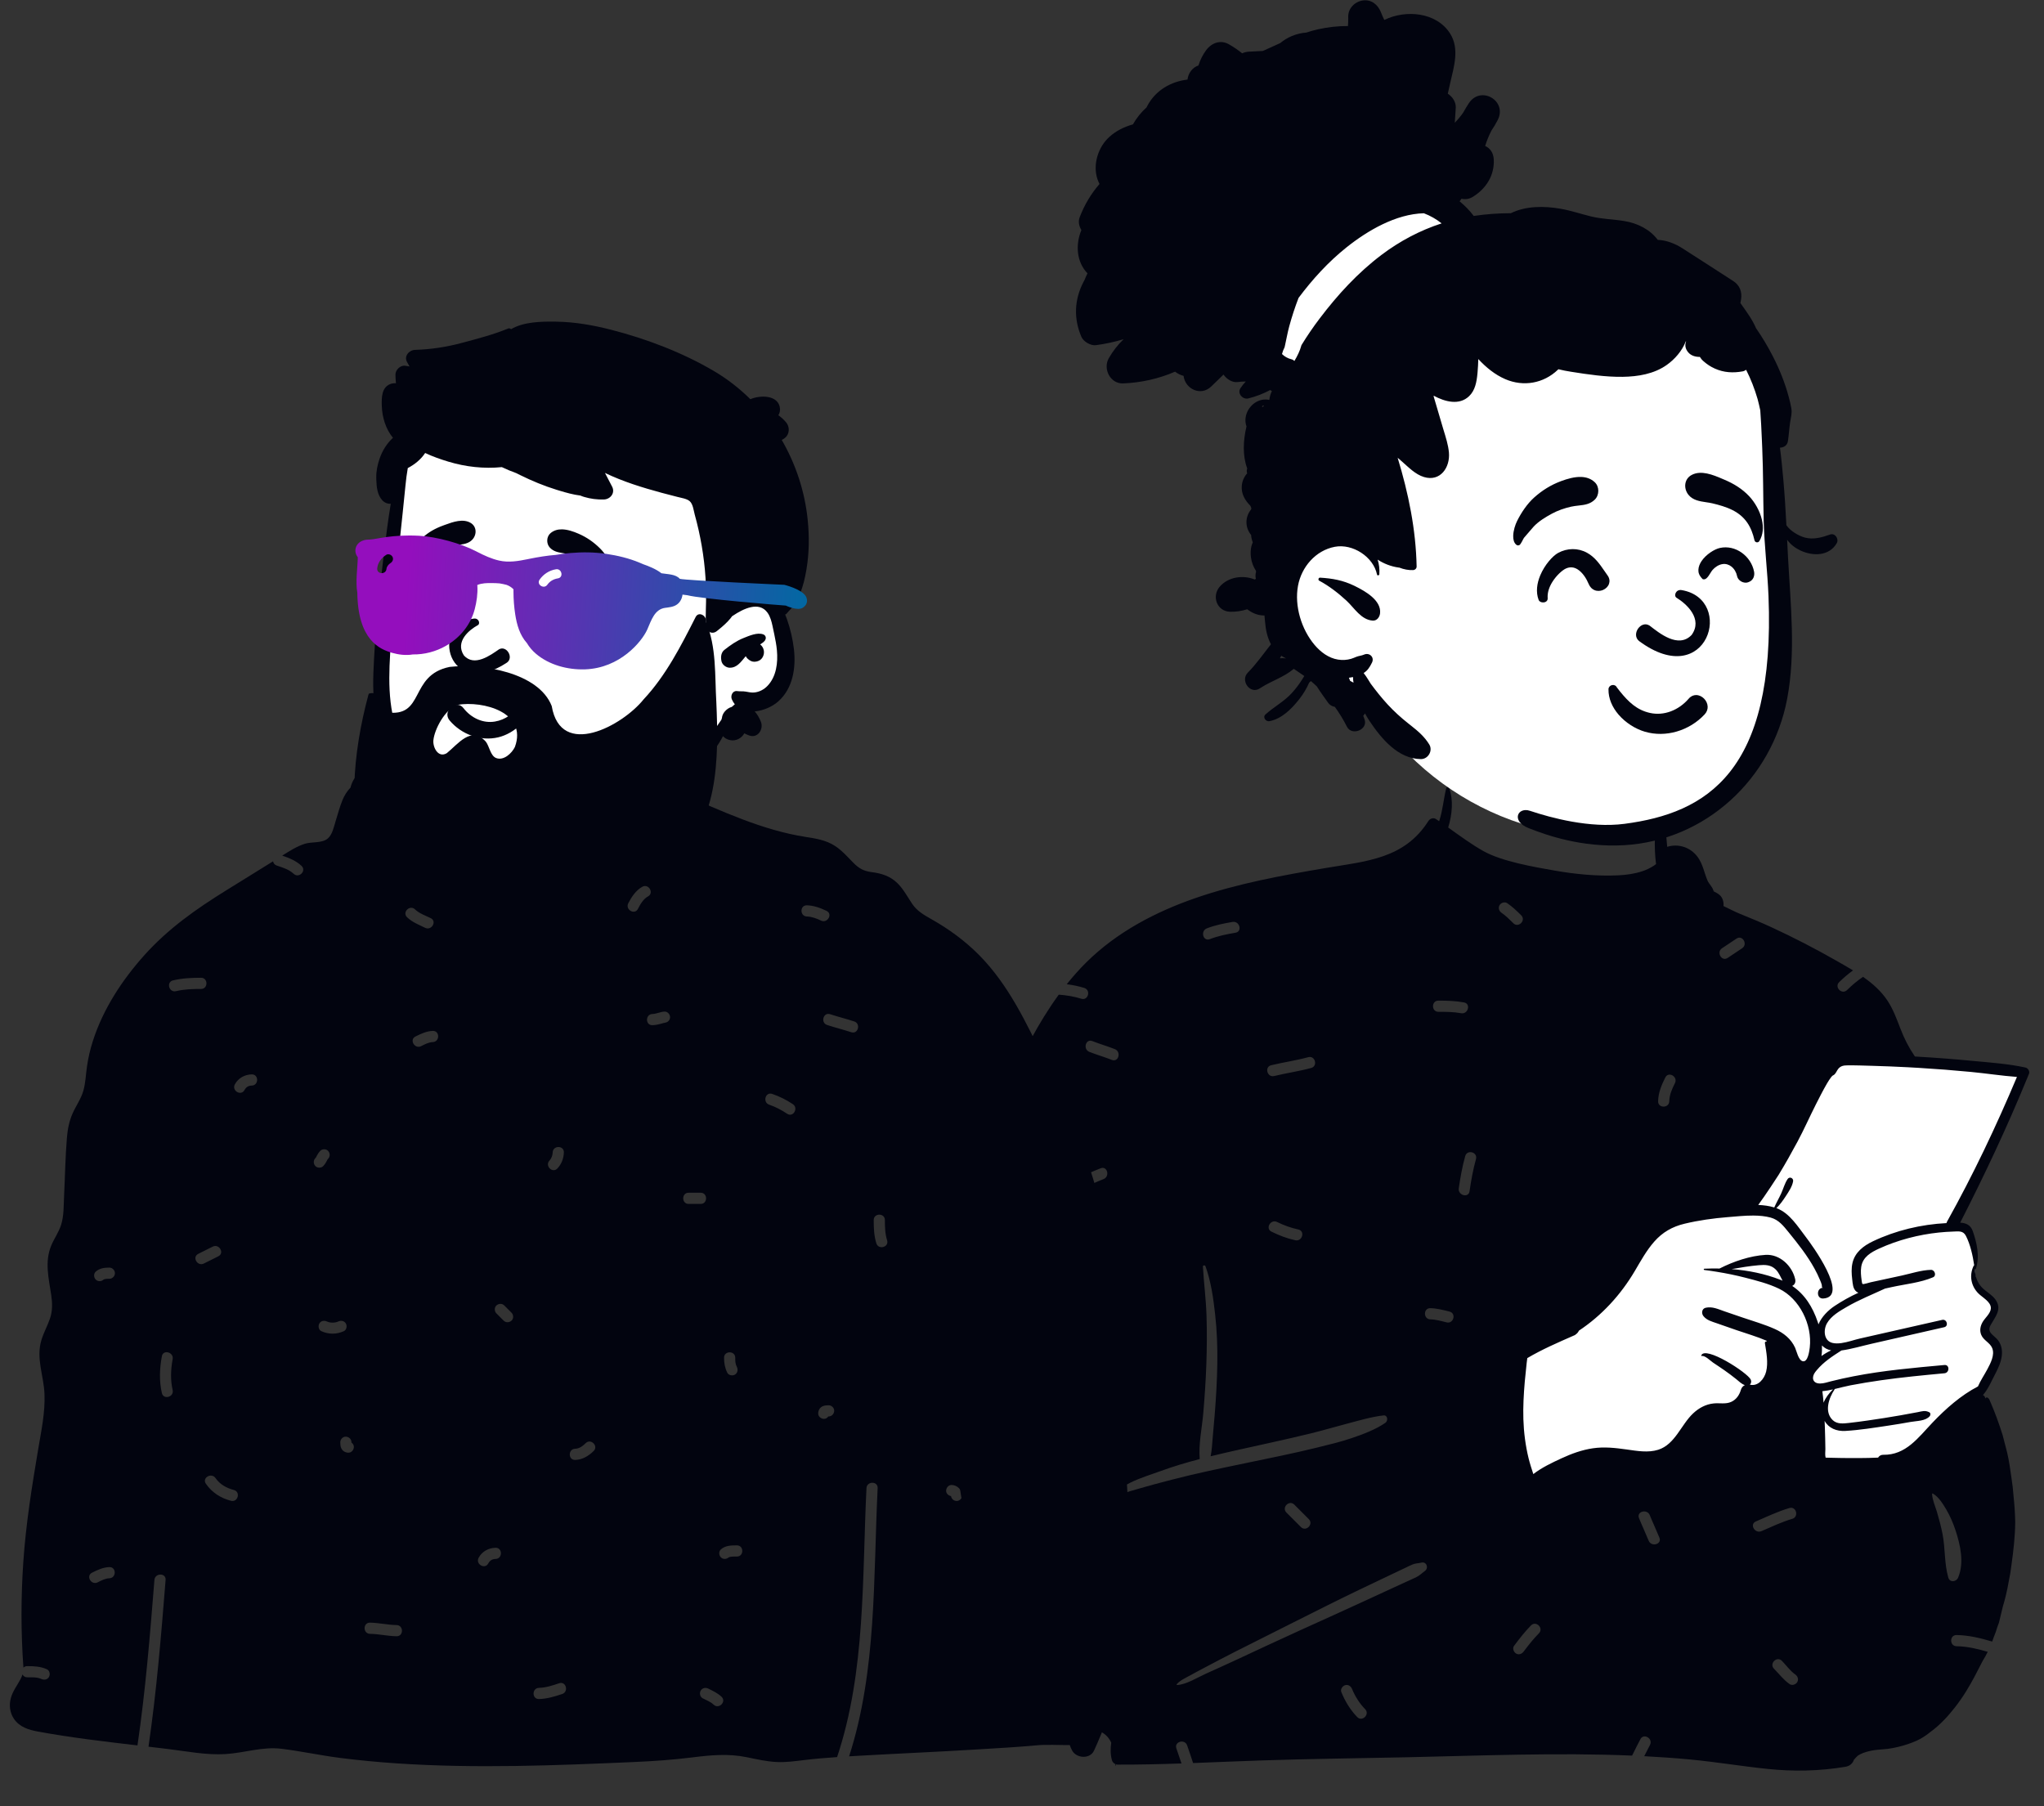 <svg width="361" height="319" viewBox="0 0 361 319" fill="none" xmlns="http://www.w3.org/2000/svg">
<rect x="0" y="0" width="361" height="319" fill="#333333" stroke="none"/>
<path d="M348.857 221.95C349.151 219.3 347.508 217.41 346.649 216.796L345.545 215.324C349.593 206.98 357.542 190.144 356.953 189.555C356.364 188.966 338.553 187.592 329.721 186.978L322.73 185.506L299.178 207.225C288.629 215.569 266.059 234.319 260.171 242.565C252.811 252.873 265.323 265.389 276.362 262.076C287.402 258.763 315.002 258.763 324.202 264.285C333.401 269.807 343.337 250.296 346.649 249.192C349.299 248.308 351.924 241.461 352.905 238.148L349.961 234.835C351.433 233.485 353.862 230.638 351.801 230.049C349.225 229.313 348.489 225.263 348.857 221.95Z" fill="white"/>
<path fill-rule="evenodd" clip-rule="evenodd" d="M314.455 226.045C311.724 224.974 308.784 224.381 305.828 224.151C307.419 223.873 309.015 223.603 310.624 223.465C311.746 223.369 312.787 223.379 313.631 224.231C314.194 224.798 314.458 225.529 314.828 226.2C314.707 226.146 314.581 226.094 314.455 226.045ZM343.768 216.027C339.295 216.254 334.818 217.318 330.772 219.246C329.117 220.036 327.617 221.177 327.178 223.053C326.955 224.011 327.01 225.001 327.128 225.969C327.217 226.702 327.239 227.637 327.876 228.133C327.984 228.217 328.1 228.282 328.221 228.329C326.729 229.002 325.307 229.812 324.044 230.647C322.89 231.409 321.703 232.585 321.17 233.91C321.126 233.76 321.082 233.619 321.037 233.486C320.129 230.8 318.731 228.6 316.527 227.121C316.917 226.946 317.186 226.531 317.06 225.959C316.537 223.566 314.329 221.488 311.835 221.636C309.104 221.796 306.171 222.791 303.701 224.048C302.801 224.028 301.903 224.04 301.015 224.08C300.862 224.085 300.869 224.292 301.015 224.309C301.735 224.401 302.456 224.502 303.176 224.621C304.888 224.895 306.595 225.243 308.265 225.675C310.269 226.193 312.341 226.714 314.213 227.62C317.845 229.38 320.092 233.982 319.631 237.986C319.554 238.643 319.3 240.628 318.39 240.423C317.62 240.25 317.314 238.643 317.046 238.048C316.325 236.468 315.028 235.436 313.471 234.737C311.643 233.915 309.687 233.36 307.792 232.713C306.719 232.345 305.646 231.977 304.57 231.612C303.47 231.234 302.424 230.713 301.252 230.977C300.544 231.138 300.462 231.982 300.86 232.466C301.464 233.204 302.362 233.421 303.233 233.725C304.382 234.125 305.53 234.525 306.677 234.925C308.45 235.542 310.308 236.063 312.037 236.818L311.983 236.942C311.842 236.902 311.677 237.043 311.705 237.216C311.964 238.813 312.324 240.66 311.924 242.26C311.608 243.528 310.495 244.933 309.05 244.56C309.277 244.353 309.361 243.995 309.208 243.664C308.635 242.44 301.136 237.606 300.467 239.401C300.445 239.465 300.514 239.512 300.568 239.502C301.138 239.383 302.093 240.356 302.549 240.665C303.208 241.109 303.876 241.543 304.528 242C305.241 242.499 305.937 243.022 306.615 243.563C307.148 243.988 307.55 244.429 308.162 244.644C307.841 244.797 307.587 245.081 307.479 245.444C307.202 246.39 306.669 247.192 305.744 247.609C304.775 248.044 303.682 247.77 302.661 247.876C301.269 248.016 300.055 248.678 299.041 249.624C296.912 251.613 295.844 255.119 292.867 256.059C291.088 256.62 289.114 256.267 287.313 256.013C285.303 255.729 283.344 255.504 281.319 255.8C279.379 256.084 277.547 256.756 275.775 257.575C274.115 258.343 272.279 259.212 270.807 260.357C270.503 259.422 270.197 258.496 269.965 257.541C269.418 255.282 269.122 252.981 269.05 250.66C268.984 248.451 269.107 246.232 269.297 244.032C269.391 242.933 269.539 241.84 269.632 240.741C269.657 240.465 269.706 240.168 269.743 239.872C272.373 238.319 275.136 237.13 277.921 235.905C277.929 235.903 277.936 235.898 277.944 235.895C278.03 235.856 278.114 235.819 278.2 235.782C278.198 235.777 278.195 235.772 278.19 235.767C278.509 235.572 278.731 235.312 278.864 235.021C282.878 232.357 286.233 228.721 288.734 224.48C289.783 222.702 290.792 220.858 292.163 219.301C293.624 217.639 295.358 216.652 297.504 216.138C300.013 215.536 302.599 215.175 305.169 214.97C306.573 214.86 308.142 214.686 309.672 214.694C310.737 214.701 311.781 214.793 312.738 215.057C314.157 215.447 314.986 216.526 315.876 217.617C316.727 218.664 317.574 219.713 318.368 220.804C319.12 221.838 319.831 222.907 320.448 224.028C320.818 224.7 321.161 225.391 321.449 226.104C321.55 226.356 321.684 226.642 321.745 226.904C321.807 227.168 321.693 227.447 321.989 227.447C320.768 227.464 320.781 229.417 321.994 229.346C326.746 229.069 319.939 219.787 318.945 218.493C317.536 216.661 316.083 214.272 313.829 213.42C313.797 213.408 313.762 213.396 313.73 213.385C314.386 212.763 314.904 212.018 315.4 211.26C315.911 210.48 316.52 209.586 316.688 208.66C316.794 208.071 316.061 207.735 315.713 208.251C315.208 209.004 314.963 209.956 314.586 210.784C314.201 211.623 313.732 212.415 313.362 213.262C312.472 212.988 311.51 212.862 310.53 212.82C311.766 211.147 313.878 207.917 314.132 207.503C315.301 205.582 316.414 203.602 317.477 201.62C318.627 199.472 319.611 197.235 320.712 195.063C321.336 193.831 321.965 192.589 322.658 191.394C322.897 190.984 323.154 190.575 323.445 190.202C323.502 190.128 323.573 190.066 323.64 189.997C323.716 189.955 323.795 189.908 323.84 189.884C324.239 189.654 324.38 189.121 324.661 188.782C325.11 188.237 325.638 188.173 326.314 188.165C327.755 188.15 329.2 188.207 330.639 188.247C332.753 188.306 334.865 188.39 336.976 188.501C337.615 188.536 338.252 188.57 338.891 188.61C341.962 188.793 345.031 189.032 348.093 189.326C350.801 189.585 353.51 190.007 356.221 190.21C352.551 198.936 348.48 207.505 343.871 215.775C343.825 215.859 343.79 215.943 343.768 216.027ZM323.401 238.509C322.808 238.781 322.234 239.119 321.698 239.505C321.787 238.905 321.809 238.272 321.785 237.638C322.226 238.112 322.791 238.384 323.401 238.509ZM348.675 223.498C348.633 223.502 348.593 223.524 348.574 223.566C347.755 225.257 348.097 227.146 349.435 228.472C350.135 229.163 351.662 229.943 351.613 231.079C351.571 231.997 350.572 232.767 350.145 233.525C349.748 234.231 349.6 235.006 349.918 235.772C350.325 236.752 351.463 237.142 351.852 238.105C352.346 239.327 351.544 240.801 350.982 241.864C350.459 242.849 349.782 243.834 349.334 244.876C346.326 246.434 343.635 248.824 341.321 251.251C338.787 253.905 336.614 257.027 332.59 256.948C332.188 256.941 331.882 257.153 331.699 257.447C330.579 257.499 329.457 257.521 328.337 257.526C326.368 257.536 324.4 257.516 322.433 257.454C322.295 256.978 322.396 256.331 322.389 255.929C322.364 254.633 322.352 253.339 322.298 252.043C322.283 251.683 322.268 251.32 322.253 250.959C322.961 252.24 324.343 252.823 325.917 252.734C328.448 252.586 330.994 252.171 333.5 251.798C334.82 251.603 336.138 251.381 337.453 251.144C338.533 250.952 340.058 251.001 340.813 250.135C340.99 249.932 341 249.562 340.721 249.426C339.974 249.058 339.503 249.263 338.681 249.421C337.679 249.616 336.675 249.801 335.669 249.974C333.737 250.31 331.801 250.621 329.859 250.895C328.754 251.05 327.646 251.204 326.539 251.324C325.571 251.428 324.481 251.569 323.702 250.841C322.13 249.369 323.011 246.903 324.005 245.417C324.025 245.388 324.025 245.36 324.017 245.335C324.955 245.116 325.89 244.859 326.822 244.679C328.616 244.333 330.422 244.042 332.23 243.783C335.945 243.252 339.685 242.901 343.42 242.549C344.345 242.459 344.355 241.003 343.42 241.09C338.054 241.581 332.662 242.047 327.367 243.082C326.04 243.338 324.723 243.63 323.413 243.958C322.794 244.111 322.13 244.351 321.481 244.358C321.442 244.358 321.402 244.358 321.363 244.355C320.092 244.316 319.907 243.227 320.605 242.321C320.692 242.21 320.781 242.099 320.872 241.993C322.105 240.521 323.642 239.539 325.226 238.522C327 238.28 328.769 237.742 330.505 237.347C334.793 236.369 339.081 235.391 343.371 234.416C344.212 234.224 343.854 232.93 343.013 233.12C339.757 233.859 336.5 234.597 333.244 235.335L328.478 236.416C327.525 236.631 326.336 237.063 325.216 237.219C324.664 237.295 324.128 237.305 323.645 237.191C322.083 236.821 322.004 234.868 322.678 233.708C323.433 232.405 324.859 231.59 326.124 230.852C328.317 229.57 330.651 228.649 332.931 227.588C333.335 227.499 333.74 227.41 334.144 227.321C336.498 226.803 339.187 226.549 341.402 225.598C342.066 225.317 341.703 224.27 341.047 224.285C339.327 224.322 337.529 224.934 335.849 225.297C334.031 225.692 332.21 226.084 330.392 226.477C330.209 226.516 329.129 226.862 328.966 226.786C328.862 226.736 328.825 226.376 328.791 226.139C328.68 225.359 328.598 224.539 328.719 223.756C328.986 222.001 330.449 221.177 331.929 220.503C335.225 219.004 338.839 218.066 342.436 217.691C343.265 217.604 344.094 217.55 344.928 217.523C345.907 217.493 346.714 217.321 347.21 218.286C347.989 219.807 348.418 221.762 348.675 223.498ZM344.098 278.635C343.38 276.149 343.575 273.495 343.083 270.96C342.829 269.652 342.482 268.355 342.104 267.078C341.799 266.046 341.289 264.949 341.231 263.873C341.228 263.801 341.313 263.76 341.371 263.793C342.384 264.373 343.162 265.629 343.74 266.614C344.432 267.792 344.96 269.027 345.386 270.325C346.235 272.91 346.932 276.029 345.837 278.635C345.511 279.41 344.367 279.565 344.098 278.635ZM321.903 245.713C322.51 245.654 323.117 245.538 323.724 245.402C323.045 246.064 322.419 246.861 322.071 247.745C322.017 247.066 321.947 246.39 321.856 245.716C321.871 245.716 321.888 245.716 321.903 245.713ZM316.071 297.45C315 296.703 314.221 295.658 313.313 294.736C312.42 293.829 313.816 292.433 314.709 293.34C315.483 294.126 316.155 295.108 317.067 295.745C317.505 296.05 317.708 296.604 317.421 297.096C317.167 297.53 316.508 297.755 316.071 297.45ZM310.102 268.727C312.056 267.882 313.977 266.962 316.022 266.353C317.244 265.989 317.761 267.895 316.547 268.257C314.664 268.818 312.898 269.654 311.099 270.433C309.944 270.932 308.94 269.23 310.102 268.727ZM289.471 268.136C288.993 266.956 290.903 266.448 291.374 267.611C291.916 268.95 292.537 270.254 293.079 271.592C293.557 272.772 291.647 273.28 291.176 272.117C290.634 270.779 290.013 269.475 289.471 268.136ZM269.107 291.692C268.789 292.117 268.258 292.347 267.757 292.046C267.337 291.795 267.081 291.125 267.403 290.695C268.344 289.441 269.297 288.201 270.399 287.083C271.293 286.176 272.688 287.573 271.795 288.479C270.81 289.478 269.947 290.571 269.107 291.692ZM266.195 159.52C267.101 160.139 267.895 160.891 268.669 161.665C269.568 162.565 268.173 163.961 267.273 163.061C266.621 162.409 265.963 161.747 265.199 161.225C264.758 160.924 264.56 160.362 264.845 159.874C265.101 159.437 265.755 159.219 266.195 159.52ZM295.822 191.301C295.31 192.327 294.849 193.333 294.819 194.5C294.788 195.771 292.815 195.771 292.846 194.5C292.884 192.974 293.446 191.65 294.118 190.304C294.685 189.166 296.387 190.167 295.822 191.301ZM306.692 165.777C307.753 165.069 308.74 166.78 307.688 167.482C306.836 168.05 305.983 168.62 305.13 169.188C304.07 169.896 303.083 168.185 304.134 167.483C304.987 166.914 305.839 166.345 306.692 165.777ZM259.544 210.404C259.363 211.659 257.461 211.122 257.641 209.879C257.918 207.958 258.257 206.062 258.778 204.191C259.119 202.967 261.022 203.49 260.681 204.716C260.16 206.587 259.821 208.483 259.544 210.404ZM252.624 233.027C251.354 233 251.354 231.025 252.624 231.052C253.774 231.077 254.904 231.379 256.013 231.656C257.246 231.965 256.72 233.869 255.488 233.561C254.551 233.326 253.596 233.048 252.624 233.027ZM250.07 278.599C249.633 278.812 249.186 279.003 248.745 279.205C247.861 279.609 246.978 280.014 246.096 280.42C244.257 281.264 242.419 282.112 240.583 282.962C236.907 284.665 233.203 286.308 229.518 287.992C225.76 289.71 222.013 291.45 218.27 293.199C216.506 294.023 214.73 294.817 212.956 295.619C211.44 296.305 209.566 297.504 207.902 297.617C207.816 297.623 207.787 297.514 207.836 297.459C208.465 296.743 209.468 296.327 210.295 295.862C211.139 295.386 211.999 294.939 212.855 294.486C214.639 293.54 216.426 292.601 218.228 291.688C221.832 289.863 225.444 288.051 229.056 286.241C232.739 284.395 236.418 282.537 240.134 280.757C241.884 279.918 243.635 279.083 245.388 278.25C246.337 277.798 247.287 277.348 248.236 276.898C248.647 276.704 249.053 276.494 249.472 276.32C250.029 276.09 250.453 276.137 251.028 275.994C251.965 275.763 252.371 276.956 251.651 277.475C251.059 277.903 250.747 278.269 250.07 278.599ZM236.894 298.85C236.692 298.358 237.116 297.759 237.584 297.636C238.144 297.488 238.593 297.829 238.798 298.325C239.339 299.642 240.109 300.851 241.101 301.871C241.988 302.783 240.593 304.18 239.706 303.268C238.463 301.989 237.57 300.494 236.894 298.85ZM227.201 267.15C226.302 266.25 227.697 264.853 228.597 265.753L231.155 268.313C232.054 269.213 230.658 270.609 229.759 269.709L227.201 267.15ZM200.96 262.977C199.121 263.516 196.976 264.013 195.722 265.582C195.661 265.659 195.558 265.561 195.595 265.484C197.2 262.154 201.803 260.986 204.99 259.82C207.244 258.995 209.557 258.31 211.889 257.699C211.656 255.037 212.299 252.183 212.522 249.534C212.761 246.705 212.955 243.869 213.055 241.031C213.157 238.137 213.181 235.223 213.086 232.328C212.991 229.443 212.617 226.594 212.453 223.718C212.438 223.44 212.824 223.427 212.908 223.657C213.876 226.325 214.29 229.28 214.605 232.093C214.93 234.991 215.038 237.881 214.996 240.796C214.953 243.793 214.779 246.783 214.54 249.77C214.427 251.186 214.295 252.6 214.171 254.015C214.077 255.095 214.033 256.166 213.813 257.212C215.219 256.866 216.629 256.539 218.035 256.222C222.516 255.21 227.017 254.271 231.479 253.176C233.67 252.639 235.829 251.996 238.01 251.425C240.064 250.887 242.231 250.235 244.34 249.995C245.092 249.909 245.188 250.939 244.69 251.288C242.976 252.492 240.7 253.331 238.721 254.005C236.735 254.681 234.67 255.167 232.634 255.668C228.388 256.713 224.102 257.568 219.822 258.458C215.548 259.347 211.266 260.229 207.04 261.326C205.005 261.854 202.977 262.384 200.96 262.977ZM190.883 210.141C189.784 210.786 188.792 209.079 189.887 208.435C191.32 207.594 192.846 206.962 194.386 206.345C195.567 205.872 196.075 207.783 194.91 208.25C193.527 208.804 192.17 209.385 190.883 210.141ZM186.904 283.514C185.802 284.154 184.81 282.446 185.908 281.809C187.451 280.914 189.141 280.317 190.74 279.534C191.877 278.977 192.876 280.681 191.736 281.239C190.137 282.023 188.447 282.619 186.904 283.514ZM185.115 241.864C186.18 242.877 187.602 243.354 188.942 243.886C190.111 244.349 189.598 246.258 188.417 245.79C186.747 245.127 185.046 244.522 183.719 243.26C182.796 242.383 184.194 240.989 185.115 241.864ZM196.9 185.3C198.071 185.76 197.558 187.669 196.375 187.205C195.063 186.69 193.708 186.298 192.396 185.783C191.225 185.323 191.738 183.414 192.921 183.878C194.233 184.393 195.588 184.785 196.9 185.3ZM217.69 162.833C218.934 162.623 219.464 164.526 218.215 164.737C216.664 164.999 215.138 165.306 213.667 165.875C212.48 166.335 211.971 164.424 213.143 163.971C214.613 163.401 216.14 163.095 217.69 162.833ZM224.559 217.535C223.418 216.974 224.419 215.271 225.555 215.83C226.752 216.419 227.992 216.874 229.298 217.152C230.542 217.417 230.012 219.321 228.774 219.057C227.304 218.743 225.905 218.197 224.559 217.535ZM231.047 186.722C232.276 186.385 232.795 188.291 231.572 188.627C229.419 189.217 227.203 189.523 225.035 190.049C223.799 190.348 223.277 188.443 224.51 188.144C226.679 187.619 228.895 187.313 231.047 186.722ZM258.57 177.053C259.82 177.284 259.287 179.187 258.046 178.957C256.724 178.713 255.385 178.709 254.045 178.708C252.773 178.707 252.775 176.732 254.045 176.733C255.567 176.734 257.07 176.775 258.57 177.053ZM348.334 187.371C345.11 187.062 341.881 186.815 338.647 186.63C338.496 186.622 338.348 186.613 338.197 186.605C338.18 186.571 338.158 186.538 338.136 186.504C337.08 184.953 336.303 183.403 335.629 181.65C334.986 179.981 334.361 178.261 333.37 176.755C332.239 175.039 330.711 173.697 329.038 172.533C328.023 173.216 327.081 174.016 326.219 174.864C325.311 175.756 323.916 174.36 324.823 173.468C325.589 172.714 326.407 172.018 327.271 171.389C326.273 170.783 325.255 170.212 324.262 169.645C320.539 167.52 316.727 165.554 312.837 163.757C311.029 162.92 309.198 162.177 307.355 161.424C306.363 161.02 305.384 160.498 304.392 160.03C304.464 159.328 304.254 158.543 303.716 158.082C303.319 157.743 303.011 157.617 302.537 157.378C302.431 157.341 302.367 157.319 302.337 157.306C302.36 157.311 302.424 157.331 302.529 157.366C302.781 157.482 302.801 157.447 302.589 157.264C302.577 156.865 301.789 156.02 301.61 155.608C300.983 154.193 300.788 152.697 299.863 151.409C298.587 149.634 296.446 148.962 294.45 149.565C294.243 147.429 294.189 145.2 293.385 143.294C293.362 143.242 293.291 143.22 293.259 143.277C292.42 144.706 292.348 146.298 292.284 147.948C292.223 149.495 292.282 151.078 292.484 152.616C292.356 152.715 292.225 152.809 292.089 152.9C291.453 153.319 290.767 153.643 290.047 153.883C288.675 154.337 287.237 154.534 285.799 154.603C282.086 154.781 278.259 154.406 274.608 153.769C270.915 153.124 265.253 152.157 261.967 150.308C259.799 149.088 257.798 147.599 255.77 146.158C256.506 143.788 256.693 141.24 255.953 139.238C255.864 138.999 255.489 138.954 255.418 139.238C254.954 141.149 254.818 143.069 254.201 144.958C254.191 144.985 254.182 145.015 254.172 145.042C253.979 144.911 253.787 144.783 253.594 144.654C253.15 144.361 252.546 144.581 252.28 145C248.019 151.717 241.272 152.102 234.187 153.302C226.433 154.616 218.64 156.033 211.184 158.602C204.055 161.062 197.241 164.641 191.843 169.988C190.621 171.199 189.478 172.489 188.4 173.836C189.443 173.967 190.478 174.172 191.5 174.493C192.71 174.873 192.19 176.78 190.975 176.398C189.662 175.985 188.335 175.781 186.994 175.679C183.326 180.7 180.466 186.393 177.993 191.997C173.25 202.741 170.163 214.183 168.742 225.832C169.522 225.364 170.316 224.918 171.13 224.504C172.261 223.928 173.258 225.633 172.126 226.209C170.869 226.849 169.648 227.554 168.465 228.319C167.948 233.418 167.747 238.55 167.869 243.674C168.157 255.889 169.805 268.462 173.533 280.117C175.361 285.837 177.784 291.51 181.393 296.344C183.026 298.534 184.881 300.508 187.067 302.155C188.125 302.955 189.245 303.669 190.427 304.271C191.949 305.051 193.933 305.308 195.245 306.411C195.677 306.774 196.01 307.253 196.261 307.794C196.116 308.821 196.099 309.85 196.38 310.877C196.469 311.198 196.71 311.46 197.009 311.586C197.014 311.674 197.014 311.761 197.014 311.845C197.014 311.884 197.073 311.894 197.081 311.855C197.093 311.778 197.105 311.702 197.118 311.623C197.214 311.655 197.315 311.67 197.419 311.67C201.166 311.684 204.918 311.592 208.67 311.465C208.38 310.576 208.066 309.694 207.764 308.804C207.354 307.596 209.261 307.082 209.667 308.279C210.02 309.319 210.389 310.35 210.718 311.393C214.738 311.244 218.757 311.064 222.769 310.932C231.303 310.647 239.834 310.554 248.369 310.374C261.625 310.092 274.976 309.517 288.252 310.08C288.711 309.105 289.225 308.152 289.712 307.19C290.287 306.055 291.99 307.056 291.417 308.187C291.078 308.855 290.727 309.515 290.394 310.182C293.083 310.322 295.769 310.507 298.449 310.759C303.023 311.188 307.553 311.951 312.121 312.425C316.767 312.909 321.311 312.823 325.919 312.055C326.748 311.917 327.237 311.415 327.439 310.793C327.446 310.791 327.451 310.786 327.456 310.778C327.693 310.502 327.915 310.272 328.144 310.072C328.418 309.895 328.714 309.744 329.062 309.611C329.711 309.364 330.387 309.213 331.073 309.112C331.828 308.999 332.593 308.988 333.347 308.895C333.984 308.813 334.606 308.692 335.227 308.544C336.345 308.278 337.406 307.93 338.462 307.468C339.382 307.066 340.213 306.488 340.998 305.858C342.621 304.671 344.027 303.155 345.256 301.58C345.971 300.659 346.645 299.704 347.256 298.709C348.322 296.986 349.23 295.196 350.148 293.391C350.481 292.856 350.785 292.309 351.062 291.75C349.269 291.221 347.458 290.79 345.557 290.759C344.286 290.739 344.286 288.764 345.557 288.784C347.737 288.819 349.8 289.329 351.849 289.936C351.949 289.671 352.045 289.404 352.134 289.133C352.378 288.568 352.58 287.987 352.748 287.4C352.846 287.133 352.945 286.866 353.044 286.6C353.266 285.676 353.488 284.751 353.712 283.825C354.159 282.344 354.512 280.84 354.771 279.317C354.988 278.315 355.156 277.305 355.269 276.283C355.615 273.807 355.896 271.336 355.916 268.833C355.886 267.29 355.787 265.749 355.619 264.216C355.548 263.174 355.427 262.137 355.264 261.108C355.052 259.577 354.842 258.062 354.49 256.551C354.226 255.529 353.962 254.507 353.698 253.485C353.039 251.354 352.262 249.266 351.366 247.224C351.317 247.096 351.068 246.814 350.917 246.812C350.804 246.809 350.646 246.913 350.698 247.051C350.703 247.064 350.707 247.078 350.713 247.091C350.661 246.975 350.611 246.856 350.56 246.74C350.515 246.632 350.343 246.414 350.209 246.417C350.202 246.417 350.194 246.417 350.185 246.419C350.219 246.395 350.251 246.362 350.283 246.326C351.169 245.276 351.744 243.896 352.378 242.682C352.903 241.679 353.399 240.623 353.542 239.49C353.668 238.495 353.498 237.515 352.874 236.71C352.163 235.794 350.826 235.364 351.569 234.041C352.412 232.535 353.653 231.229 352.417 229.518C351.788 228.647 350.792 228.168 350.051 227.41C349.2 226.534 348.796 225.361 348.818 224.164C348.87 224.193 348.939 224.179 348.964 224.105C349.679 221.942 349.161 219.567 348.428 217.461C348.029 216.319 347.182 216.005 346.198 215.948C350.461 207.616 354.45 199.151 358.005 190.491C358.123 190.207 358.239 189.923 358.355 189.639C358.528 189.214 358.163 188.649 357.741 188.555C354.667 187.881 351.465 187.667 348.334 187.371Z" fill="#02040F"/>
<path fill-rule="evenodd" clip-rule="evenodd" d="M312.771 84.176C312.184 76.587 313.093 68.631 310.168 61.417C305.07 49.448 290.772 45.457 279.687 40.9C275.247 39.587 260.305 39.403 255.105 37.666C243.337 33.733 240.526 29.046 231.175 36.535C229.597 37.814 228.61 39.205 227.889 41.104L227.919 41.112C227.713 41.904 227.934 42.695 228.397 43.298C224.343 47.445 222.646 53.662 224.726 59.183C231.515 73.548 231.196 81.315 229.008 96.758C226.152 111.175 232.679 116.442 243.488 124.287C243.048 125.14 242.957 126.275 243.531 127.029C256.03 144.606 279.598 152.998 299.791 144.076C307.988 140.426 311.647 131.691 313.736 123.809C316.168 114.983 316.916 105.684 314.935 96.694C314.136 92.536 313.096 88.408 312.771 84.176Z" fill="white"/>
<path fill-rule="evenodd" clip-rule="evenodd" d="M240.671 0.087C242.188 -0.141 243.334 0.801 243.879 2.129L243.907 2.201C244.083 2.652 244.277 3.092 244.487 3.524C248.284 1.66 253.701 2.139 256.104 5.914C257.819 8.609 256.773 11.809 256.126 14.668L255.702 16.551C256.522 17.073 257.141 18.009 257.112 18.977L257.108 19.052L256.936 21.679C257.483 21.123 257.984 20.518 258.431 19.874C258.739 19.309 259.072 18.753 259.43 18.215C261.534 15.048 266.258 17.8 264.522 21.192C264.189 21.847 263.814 22.466 263.411 23.064C262.958 23.945 262.585 24.851 262.299 25.782C263.12 26.14 263.752 26.935 263.819 28.134C263.974 30.936 262.504 33.274 260.165 34.743C259.477 35.175 258.766 35.259 258.122 35.099C258.009 35.252 257.895 35.405 257.787 35.56C258.719 36.318 259.56 37.182 260.283 38.14C262.459 37.814 264.647 37.661 266.836 37.656C269.51 36.345 272.712 36.372 275.586 36.864C277.436 37.18 279.213 37.794 281.033 38.236C282.953 38.7 284.901 38.718 286.843 39.034C289.29 39.431 291.437 40.562 292.786 42.367C294.269 42.411 295.828 43.018 297.12 43.843C300.13 45.763 303.123 47.711 306.125 49.644C307.277 50.386 307.708 51.571 307.496 52.892L307.482 52.977L307.381 53.525L307.618 53.862C308.537 55.161 309.537 56.521 310.131 57.954C311.232 59.541 312.226 61.205 313.107 62.921C314.293 65.227 315.273 67.671 315.936 70.179C316.102 70.813 316.267 71.453 316.375 72.1C316.531 73.013 316.291 73.722 316.161 74.598C315.998 75.709 315.939 76.835 315.766 77.948C315.65 78.686 315.023 79.049 314.367 79.069C314.614 80.947 314.792 82.838 314.962 84.715C315.201 87.396 315.364 90.084 315.505 92.772C316.23 93.827 317.712 94.661 318.783 94.95C320.266 95.347 321.82 94.915 323.221 94.409C324.102 94.091 324.825 95.199 324.396 95.94C323.046 98.265 320.16 98.255 317.974 97.226C317.049 96.791 316.237 96.162 315.635 95.342C315.672 96.123 315.712 96.903 315.751 97.685L315.788 98.394C316.232 106.672 317.192 115.235 315.638 123.431C312.946 137.629 301.205 148.439 286.863 149.279C279.336 149.719 273.069 147.495 269.952 146.254C266.836 145.013 268.047 142.482 270.211 143.206C273.938 144.452 280.785 146.308 286.912 145.506C301.354 143.617 313.6 136.394 312.342 105.284C312.163 100.872 311.614 96.458 311.496 92.047C311.382 87.734 311.424 83.418 311.234 79.108L311.171 77.638C311.097 75.919 311.017 74.193 310.889 72.472C310.733 71.806 310.605 71.129 310.415 70.475C309.899 68.695 309.226 66.965 308.39 65.313C308.205 65.454 307.997 65.555 307.773 65.594C306.068 65.901 304.47 65.814 302.873 65.103C302.128 64.775 301.472 64.338 300.86 63.797C300.569 63.543 300.374 63.296 300.221 63.039C299.449 63.052 298.677 62.82 298.194 62.264C297.642 61.631 297.55 60.977 297.766 60.372L297.789 60.312L297.735 60.292C297.083 61.978 295.786 63.462 294.362 64.464C292.112 66.054 289.298 66.513 286.599 66.555C283.619 66.599 280.476 66.14 277.535 65.671C276.758 65.548 275.986 65.407 275.228 65.217C275.199 65.246 275.169 65.281 275.137 65.311C272.613 67.727 269.063 68.35 265.861 66.97C264.011 66.172 262.459 64.888 261.088 63.417C261.068 64.187 261.028 64.958 260.962 65.72L260.934 66.023C260.798 67.444 260.535 68.951 259.462 69.976C257.728 71.638 255.211 70.971 253.21 69.89C253.213 69.942 253.213 69.996 253.213 70.05C253.753 71.887 254.296 73.726 254.839 75.566L254.956 75.957C255.35 77.263 255.783 78.571 255.902 79.938C256.129 82.549 254.392 85.129 251.491 84.253C249.969 83.795 248.75 82.514 247.58 81.489L246.843 80.851C248.75 87.09 250.072 93.55 250.196 100.06C250.203 100.413 249.9 100.68 249.564 100.692C248.78 100.724 247.936 100.569 247.147 100.255C247.102 100.253 247.058 100.25 247.011 100.243C245.664 100.048 244.413 99.561 243.31 98.843C243.564 99.65 243.678 100.517 243.611 101.423C243.594 101.642 243.251 101.719 243.202 101.477C242.565 98.344 238.902 95.977 235.744 96.577C232.354 97.221 229.858 100.139 229.246 103.459C228.59 107.027 229.846 111.152 232.172 113.905C233.243 115.173 234.651 116.233 236.324 116.499C237.089 116.62 237.883 116.578 238.626 116.361C238.941 116.267 239.237 116.136 239.538 116.013C239.977 115.835 240.491 115.808 240.905 115.62C241.845 115.198 242.79 116.065 242.314 117.03C241.899 117.872 241.527 118.44 240.838 118.874C241.396 119.555 241.902 120.503 242.089 120.758C243.046 122.051 244.018 123.273 245.109 124.456C246.219 125.656 247.43 126.752 248.711 127.766L249.249 128.192C250.482 129.171 251.556 130.078 252.426 131.482C253.112 132.59 252.224 134.094 250.938 134.076C246.917 134.02 243.994 130.484 241.912 127.396C241.616 126.954 241.337 126.488 241.078 126.009C240.984 126.159 240.88 126.3 240.764 126.428L240.994 127.045C241.675 128.862 238.742 130.05 237.89 128.354C237.271 127.124 236.553 125.954 235.754 124.848C235.283 124.782 234.821 124.495 234.565 124.125C233.916 123.184 233.188 122.234 232.574 121.232C232.234 120.908 231.883 120.597 231.526 120.294C231.422 120.385 231.316 120.476 231.215 120.572C230.766 121.597 230.211 122.533 229.522 123.414L229.375 123.602C228.056 125.265 226.339 126.967 224.213 127.374C223.565 127.497 222.94 126.69 223.515 126.174C225.003 124.836 226.762 123.925 228.133 122.431C228.809 121.696 229.43 120.885 229.963 120.036L230.085 119.839C230.174 119.694 230.265 119.548 230.359 119.4C229.739 118.978 229.12 118.553 228.501 118.128C226.796 119.586 224.577 120.252 222.691 121.46L222.504 121.582C220.799 122.723 219.003 120.2 220.37 118.815C221.876 117.294 223.134 115.48 224.469 113.789C223.841 112.633 223.544 111.265 223.433 109.882C223.389 109.491 223.355 109.099 223.32 108.708C222.363 108.723 221.401 108.394 220.587 107.829L220.279 107.609C219.289 107.925 218.251 108.078 217.256 108.051C214.918 107.982 213.961 105.309 215.424 103.617C216.916 101.889 219.529 101.512 221.598 102.351C221.665 102.316 221.734 102.279 221.801 102.242C221.702 101.788 221.724 101.376 221.836 101.014L221.804 100.793C221.348 100.095 221.049 99.297 220.936 98.454C220.846 97.786 220.864 97.124 221.019 96.465C221.07 96.245 221.177 96.018 221.258 95.789C221.09 95.364 220.991 94.924 220.961 94.483C220.914 94.427 220.867 94.369 220.822 94.307C219.795 92.864 220.003 91.125 220.98 89.957C220.985 89.883 220.992 89.809 221.002 89.735C220.944 89.606 220.892 89.476 220.844 89.344C219.889 88.38 219.188 87.22 219.319 85.783C219.395 84.937 219.743 84.176 220.268 83.607C220.175 83.331 220.166 83.011 220.279 82.744C219.44 80.511 219.546 77.821 220.15 75.324C220.017 74.944 219.948 74.531 219.963 74.094C220.032 72.24 221.635 70.537 223.535 70.559C223.764 70.561 223.978 70.591 224.184 70.635L224.186 70.59C224.259 70.034 224.412 69.52 224.635 69.058C224.525 69.019 224.424 68.962 224.335 68.886C223.118 69.535 221.83 70.032 220.479 70.371C219.486 70.62 218.469 69.49 219.086 68.557C219.373 68.125 219.689 67.736 220.029 67.381C219.545 67.384 219.054 67.417 218.557 67.481C217.664 67.597 216.667 66.987 216.087 66.162C215.367 66.863 214.644 67.562 213.921 68.261C212.091 70.036 209.325 68.73 209.036 66.389C208.491 66.244 207.983 65.997 207.537 65.644C204.65 66.898 201.544 67.587 198.369 67.718C196.09 67.811 194.757 65.155 195.823 63.279C196.539 62.02 197.427 60.889 198.451 59.907C196.862 60.393 195.221 60.743 193.546 60.968C192.641 61.089 191.36 60.339 190.998 59.507C189.611 56.307 189.73 52.972 191.326 49.859C191.388 49.736 191.457 49.617 191.523 49.498C191.689 49.086 191.869 48.679 192.064 48.279C190.1 46.23 189.93 43.184 190.988 40.633C190.564 39.945 190.401 39.115 190.689 38.365C191.511 36.205 192.695 34.21 194.19 32.497C194.047 32.22 193.921 31.926 193.815 31.61C192.974 29.055 193.948 25.972 195.915 24.192C197.15 23.071 198.571 22.4 200.089 21.97C200.728 20.839 201.549 19.82 202.506 18.961C202.543 18.879 202.58 18.798 202.622 18.716C204.112 15.907 206.826 14.401 209.735 14.053C209.848 12.954 210.588 11.905 211.664 11.565C211.96 10.614 212.401 9.706 213.008 8.881C213.963 7.582 215.549 6.97 217.044 7.822C217.863 8.288 218.648 8.824 219.383 9.417C219.713 9.262 220.088 9.161 220.51 9.129L220.617 9.123L223.049 8.999C224.068 8.548 225.084 8.074 226.103 7.612C226.715 7.106 227.398 6.684 228.143 6.37C228.987 6.017 229.85 5.817 230.716 5.751C231.419 5.521 232.128 5.319 232.848 5.161C234.54 4.79 236.312 4.583 238.068 4.6C238.104 4.145 238.122 3.685 238.118 3.219L238.115 2.986C238.075 1.492 239.267 0.3 240.671 0.087ZM238.966 119.585C238.724 119.637 238.48 119.679 238.236 119.708C238.31 119.891 238.384 120.074 238.455 120.256C238.653 120.368 238.853 120.474 239.052 120.572C238.993 120.237 238.959 119.899 238.966 119.585ZM226.291 115.816L226.127 116.118C226.101 116.168 226.075 116.217 226.049 116.265C226.397 116.237 226.747 116.245 227.092 116.284L227.091 116.248C227.047 116.233 227.003 116.219 226.96 116.198C226.722 116.083 226.5 115.955 226.291 115.816ZM233.141 102.028C235.324 102.155 237.173 102.49 239.158 103.445L239.329 103.529C241.083 104.4 243.984 106.01 243.74 108.318C243.671 108.975 243.194 109.666 242.444 109.614C240.389 109.473 239.215 107.4 237.824 106.106C236.42 104.802 234.696 103.462 232.996 102.566C232.756 102.44 232.85 102.04 233.112 102.027L233.141 102.028ZM223.244 71.616C222.721 71.633 222.896 72.141 223.165 71.717C223.187 71.682 223.214 71.648 223.244 71.616ZM251.475 37.666C246.522 37.796 241.537 40.723 237.826 43.681C234.598 46.254 231.811 49.316 229.343 52.615C228.708 54.258 228.162 55.936 227.702 57.626C227.398 58.741 227.208 59.87 226.954 60.995L226.875 61.34C226.676 61.714 226.527 62.115 226.419 62.53C226.869 62.982 227.453 63.305 228.095 63.458C228.302 63.507 228.474 63.614 228.61 63.756C229.127 62.892 229.579 61.981 229.842 61.015L229.851 60.97C230.845 59.341 231.925 57.763 233.082 56.238C236.275 52.029 239.79 48.193 244.016 45.001C247.221 42.581 250.803 40.685 254.612 39.453C253.679 38.701 252.621 38.105 251.475 37.666Z" fill="#02040F"/>
<path fill-rule="evenodd" clip-rule="evenodd" d="M296.128 129.206C294.311 129.733 292.36 129.78 290.508 129.236C288.827 128.742 287.102 127.656 285.865 126.22C284.767 124.943 284.055 123.392 284.083 121.736C284.087 121.547 284.154 121.389 284.258 121.267C284.37 121.135 284.526 121.044 284.694 121.005C284.866 120.964 285.048 120.979 285.203 121.049C285.343 121.113 285.463 121.221 285.539 121.38C285.729 121.63 285.918 121.876 286.108 122.115C287.636 124.003 289.116 125.414 291.414 125.92C292.66 126.195 293.905 126.073 295.048 125.654C296.271 125.206 297.376 124.417 298.243 123.408C298.634 122.951 299.096 122.765 299.548 122.762C300.06 122.759 300.567 122.997 300.948 123.377C301.323 123.752 301.574 124.26 301.597 124.792C301.617 125.259 301.464 125.746 301.06 126.181C299.726 127.614 297.998 128.664 296.128 129.206ZM296.072 105.558C297.935 106.691 300.773 109.333 298.769 112.142C296.41 114.619 293.014 111.779 291.34 110.495C289.788 109.5 288.045 112.06 289.484 113.222C301.579 122.182 306.487 105.854 297.014 104.226C295.971 104.046 295.584 105.207 296.072 105.558ZM278.645 100.572C278.046 100.189 277.342 100.057 276.562 100.412C275.952 100.69 274.882 101.615 274.137 102.832C273.628 103.664 273.266 104.641 273.342 105.658C273.359 105.894 273.272 106.068 273.134 106.197C273.026 106.298 272.869 106.373 272.684 106.396C272.528 106.416 272.353 106.398 272.21 106.354C271.939 106.269 271.796 106.093 271.742 105.95C271.221 104.564 271.445 103.018 272.03 101.623C272.818 99.741 274.25 98.164 275.188 97.656C276.794 96.786 278.688 96.746 280.295 97.632C281.664 98.387 282.52 99.605 283.371 100.847C283.552 101.111 283.731 101.373 283.917 101.63C284.289 102.146 284.326 102.657 284.182 103.096C284.022 103.582 283.615 103.992 283.107 104.207C282.636 104.405 282.091 104.433 281.608 104.229C281.2 104.057 280.825 103.722 280.588 103.152C280.189 102.193 279.525 101.135 278.645 100.572ZM309.055 102.706C308.645 102.92 308.324 102.984 307.869 102.848C307.618 102.772 307.369 102.627 307.174 102.432C306.981 102.239 306.842 101.999 306.788 101.733C306.655 101.076 306.296 100.461 305.784 100.059C305.346 99.717 304.793 99.535 304.181 99.637C303.519 99.748 302.889 100.172 302.455 100.673C302.31 100.84 302.197 101.03 302.082 101.219C301.869 101.572 301.661 101.901 301.366 102.16C301.254 102.259 301.086 102.327 300.923 102.327C300.856 102.327 300.789 102.316 300.725 102.296C300.067 101.635 299.94 101.134 299.961 100.636C299.984 100.115 300.189 99.587 300.521 99.094C301.3 97.938 302.779 96.99 303.777 96.776C305.144 96.482 306.502 96.835 307.59 97.599C308.71 98.385 309.54 99.605 309.798 100.98C309.86 101.312 309.834 101.669 309.708 101.979C309.585 102.282 309.37 102.541 309.055 102.706ZM281.66 88.249C280.839 89.048 279.869 89.172 278.886 89.282C278.341 89.344 277.905 89.394 277.476 89.491C276.298 89.757 275.133 90.158 274.071 90.735C272.96 91.339 271.749 92.067 270.878 92.999C270.671 93.221 270.476 93.454 270.281 93.687C270.102 93.9 269.931 94.105 269.75 94.302C269.542 94.529 269.345 94.767 269.148 95.004C269.027 95.204 269.003 95.253 268.978 95.305C268.942 95.382 268.899 95.468 268.85 95.56C268.783 95.687 268.705 95.825 268.623 95.951C268.486 96.181 268.413 96.244 268.349 96.272C268.244 96.319 268.145 96.342 268.048 96.329C267.957 96.318 267.872 96.274 267.787 96.203C267.366 95.847 267.242 95.263 267.255 94.642C267.274 93.701 267.621 92.659 267.941 92.018C268.684 90.53 269.716 88.982 270.956 87.871C272.371 86.603 273.919 85.643 275.697 84.981C276.802 84.57 278.082 84.193 279.286 84.24C280.152 84.275 280.98 84.532 281.663 85.176C282.082 85.571 282.284 86.133 282.284 86.695C282.284 87.268 282.075 87.844 281.66 88.249ZM310.723 95.572C310.671 95.658 310.599 95.716 310.518 95.752C310.434 95.789 310.34 95.8 310.25 95.785C310.16 95.769 310.075 95.729 310.007 95.666C309.942 95.607 309.892 95.528 309.87 95.431C309.326 93.037 308.268 91.256 306.011 90.108C304.901 89.543 303.624 89.184 302.416 88.898C302.065 88.815 301.693 88.761 301.32 88.706C300.148 88.535 298.969 88.339 298.205 87.392C297.745 86.821 297.552 86.091 297.661 85.424C297.764 84.795 298.131 84.219 298.798 83.873C300.459 83.014 302.523 83.857 304.2 84.576C304.325 84.629 304.447 84.681 304.566 84.732C306.206 85.424 307.702 86.339 308.932 87.647C309.908 88.684 310.812 90.218 311.176 91.796C311.479 93.109 311.408 94.449 310.723 95.572Z" fill="#02040F"/>
<path fill-rule="evenodd" clip-rule="evenodd" d="M17.249 279.478C17.896 279.155 18.57 278.785 19.309 278.759C20.578 278.715 20.579 276.74 19.309 276.784C18.201 276.823 17.228 277.285 16.253 277.772C15.116 278.341 16.116 280.044 17.249 279.478ZM19.309 223.887C18.443 223.888 17.571 223.997 16.906 224.603C16.511 224.963 16.542 225.635 16.906 225.999C17.295 226.389 17.908 226.358 18.302 225.999C18.173 226.116 18.3 226 18.347 225.974C18.358 225.969 18.364 225.964 18.367 225.962C18.377 225.959 18.387 225.957 18.403 225.953C18.506 225.927 18.608 225.902 18.712 225.883C18.714 225.888 18.933 225.868 18.984 225.866C19.093 225.862 19.201 225.862 19.309 225.862C19.844 225.862 20.296 225.41 20.296 224.874C20.296 224.341 19.842 223.887 19.309 223.887ZM28.588 246.04C28.871 247.281 30.773 246.752 30.492 245.515C30.082 243.716 30.156 241.873 30.492 240.068C30.723 238.823 28.82 238.295 28.588 239.543C28.186 241.708 28.096 243.881 28.588 246.04ZM31.081 175.062C32.551 174.713 34.005 174.672 35.508 174.671C36.78 174.671 36.778 172.696 35.508 172.696C33.831 172.697 32.194 172.769 30.556 173.158C29.32 173.452 29.846 175.356 31.081 175.062ZM36.006 223.168C36.859 222.741 37.712 222.314 38.564 221.888C39.702 221.319 38.701 219.616 37.568 220.182L35.01 221.462C33.873 222.031 34.873 223.734 36.006 223.168ZM36.361 262.06C37.443 263.62 38.963 264.589 40.788 265.073C42.019 265.4 42.539 263.494 41.312 263.169C40.008 262.823 38.848 262.192 38.066 261.063C37.346 260.025 35.636 261.013 36.361 262.06ZM43.181 192.525C43.473 191.978 43.914 191.747 44.46 191.735C45.73 191.706 45.731 189.731 44.46 189.76C43.215 189.788 42.072 190.414 41.477 191.529C40.878 192.65 42.582 193.647 43.181 192.525ZM55.699 205.95C56.053 206.335 56.739 206.326 57.094 205.95C57.312 205.72 57.495 205.463 57.639 205.181C57.694 205.074 57.746 204.965 57.806 204.861C57.833 204.815 57.863 204.769 57.893 204.725C57.904 204.715 57.925 204.693 57.947 204.67C58.326 204.269 58.317 203.676 57.947 203.273C57.593 202.888 56.907 202.897 56.551 203.273C56.334 203.503 56.151 203.76 56.007 204.042C55.952 204.149 55.9 204.258 55.84 204.362C55.813 204.408 55.783 204.454 55.753 204.498C55.742 204.507 55.721 204.53 55.699 204.553C55.319 204.954 55.329 205.546 55.699 205.95ZM56.751 235.112C58.036 235.701 59.446 235.701 60.731 235.112C61.218 234.889 61.334 234.186 61.085 233.761C60.798 233.269 60.22 233.185 59.735 233.407C59.152 233.674 58.329 233.673 57.747 233.407C57.261 233.184 56.688 233.263 56.397 233.761C56.147 234.189 56.267 234.89 56.751 235.112ZM60.257 255.754C60.478 256.277 60.955 256.555 61.512 256.576C62.065 256.597 62.476 256.107 62.499 255.589C62.514 255.254 62.333 254.968 62.073 254.791C62.073 254.773 62.073 254.754 62.073 254.736C62.072 254.182 61.621 253.772 61.086 253.748C60.553 253.724 60.099 254.219 60.099 254.736C60.099 255.084 60.121 255.43 60.257 255.754ZM65.349 288.571C66.924 288.596 68.463 288.972 70.038 288.997C71.311 289.018 71.307 287.043 70.038 287.023C68.463 286.997 66.924 286.621 65.349 286.596C64.076 286.575 64.08 288.55 65.349 288.571ZM71.898 162.011C72.82 162.889 73.959 163.323 75.082 163.872C76.22 164.428 77.219 162.724 76.078 162.166C75.127 161.701 74.074 161.357 73.294 160.614C72.374 159.737 70.976 161.132 71.898 162.011ZM74.373 184.775C75.02 184.451 75.694 184.082 76.432 184.056C77.701 184.012 77.703 182.037 76.432 182.081C75.325 182.12 74.352 182.582 73.377 183.069C72.239 183.637 73.24 185.34 74.373 184.775ZM86.237 276.137C86.529 275.59 86.969 275.359 87.516 275.347C88.786 275.318 88.787 273.343 87.516 273.372C86.27 273.4 85.128 274.026 84.533 275.14C83.934 276.262 85.638 277.259 86.237 276.137ZM90.346 233.251C90.738 232.891 90.711 232.221 90.346 231.855C89.919 231.428 89.493 231.002 89.066 230.575C88.677 230.185 88.065 230.213 87.671 230.575C87.278 230.936 87.306 231.606 87.671 231.972C88.098 232.398 88.524 232.825 88.95 233.251C89.34 233.642 89.952 233.613 90.346 233.251ZM95.19 300.089C96.613 300.056 97.948 299.647 99.289 299.2C100.49 298.8 99.972 296.894 98.764 297.296C97.599 297.684 96.428 298.085 95.19 298.114C93.919 298.143 93.919 300.118 95.19 300.089ZM101.584 257.856C102.87 257.82 103.937 257.165 104.84 256.287C105.752 255.399 104.355 254.004 103.444 254.891C102.928 255.393 102.332 255.861 101.584 255.881C100.314 255.917 100.313 257.892 101.584 257.856ZM97.613 203.545C97.598 204.071 97.376 204.634 97.05 204.98C96.177 205.904 97.571 207.302 98.445 206.376C99.166 205.612 99.557 204.59 99.587 203.545C99.623 202.271 97.65 202.277 97.613 203.545ZM112.667 160.531C113.08 159.722 113.621 158.773 114.445 158.326C115.563 157.719 114.565 156.014 113.448 156.62C112.329 157.228 111.529 158.426 110.963 159.534C110.386 160.665 112.089 161.663 112.667 160.531ZM115.225 181.07C115.683 181.057 116.138 180.978 116.579 180.859C116.768 180.807 116.955 180.748 117.144 180.697C117.224 180.675 117.568 180.632 117.357 180.643C117.891 180.615 118.344 180.214 118.344 179.656C118.344 179.143 117.89 178.64 117.357 178.668C116.624 178.708 115.958 179.074 115.225 179.095C113.956 179.131 113.955 181.106 115.225 181.07ZM121.62 212.638H123.751C125.023 212.638 125.021 210.663 123.751 210.663H121.62C120.348 210.663 120.35 212.638 121.62 212.638ZM124.106 299.954C124.752 300.277 125.514 300.584 126.038 301.079C126.961 301.953 128.358 300.558 127.433 299.683C126.767 299.052 125.914 298.655 125.102 298.249C124.624 298.009 124.036 298.117 123.752 298.603C123.496 299.042 123.63 299.715 124.106 299.954ZM128.869 275C128.951 274.977 129.039 274.961 129.122 274.95C129.458 274.904 129.809 274.92 130.146 274.92C131.418 274.919 131.416 272.944 130.146 272.945C129.145 272.945 128.103 272.96 127.316 273.661C126.917 274.017 126.956 274.696 127.316 275.057C127.709 275.45 128.314 275.412 128.712 275.057C128.67 275.095 128.814 275.016 128.869 275ZM130.145 241.44C129.859 240.848 129.854 240.463 129.854 239.805C129.853 238.532 127.879 238.534 127.88 239.805C127.881 240.76 128.022 241.572 128.441 242.437C128.675 242.918 129.359 243.044 129.791 242.791C130.276 242.507 130.377 241.919 130.145 241.44ZM135.852 195.112C136.996 195.502 138.018 196.053 139.026 196.719C140.09 197.422 141.078 195.711 140.022 195.014C138.872 194.254 137.682 193.652 136.376 193.208C135.169 192.797 134.656 194.705 135.852 195.112ZM142.508 161.873C143.359 161.897 144.237 162.223 144.994 162.592C146.133 163.145 147.133 161.442 145.99 160.886C144.908 160.36 143.723 159.932 142.508 159.898C141.236 159.863 141.241 161.838 142.508 161.873ZM145.492 250.604C145.827 250.619 146.113 250.438 146.29 250.178C146.309 250.178 146.327 250.178 146.345 250.178C146.898 250.177 147.308 249.725 147.332 249.19C147.356 248.657 146.861 248.202 146.345 248.203C145.997 248.203 145.651 248.224 145.327 248.361C144.805 248.582 144.527 249.059 144.506 249.617C144.485 250.17 144.975 250.581 145.492 250.604ZM150.346 182.314C151.558 182.711 152.072 180.803 150.871 180.41C149.46 179.949 148.018 179.591 146.607 179.13C145.395 178.734 144.881 180.642 146.083 181.035C147.493 181.496 148.935 181.853 150.346 182.314ZM154.772 219.591C155.148 220.804 157.052 220.283 156.675 219.066C156.311 217.892 156.285 216.71 156.284 215.489C156.283 214.217 154.31 214.219 154.311 215.489C154.311 216.878 154.358 218.255 154.772 219.591ZM167.967 264.239C168.039 264.731 168.429 265.085 168.939 265.108C169.458 265.132 169.944 264.638 169.926 264.121C169.889 263.127 169.079 262.316 168.086 262.28C167.534 262.26 167.123 262.749 167.099 263.268C167.077 263.772 167.498 264.166 167.967 264.239ZM174.645 207.483C175.688 207.832 176.802 208.163 177.619 208.936C178.543 209.808 179.941 208.414 179.015 207.539C177.937 206.521 176.55 206.04 175.169 205.579C173.96 205.175 173.446 207.083 174.645 207.483ZM179.17 245.849C179.457 246.34 180.038 246.428 180.52 246.204C181.168 245.902 181.882 245.912 182.58 245.912C183.852 245.911 183.85 243.936 182.58 243.937C181.504 243.938 180.51 244.039 179.524 244.498C179.039 244.724 178.921 245.422 179.17 245.849ZM181.728 292.41C182.28 292.43 182.691 291.941 182.715 291.423C182.737 290.918 182.317 290.525 181.847 290.451C181.775 289.959 181.385 289.605 180.875 289.582C180.356 289.559 179.869 290.053 179.888 290.57C179.925 291.564 180.734 292.374 181.728 292.41ZM1.927 299.878C2.262 298.67 3.029 297.695 3.609 296.609C3.803 296.243 3.871 296.015 3.976 295.747C4.119 296.034 4.397 296.249 4.815 296.25C5.616 296.25 6.553 296.198 7.301 296.541C7.787 296.764 8.36 296.685 8.651 296.187C8.901 295.759 8.782 295.058 8.297 294.836C7.195 294.331 6.01 294.275 4.815 294.274C4.52 294.274 4.296 294.383 4.138 294.547C3.681 288.286 3.693 282.021 4.125 275.756C4.586 269.061 5.647 262.499 6.757 255.89C7.295 252.686 7.993 249.449 7.857 246.186C7.721 242.944 6.333 239.923 7.317 236.671C7.712 235.368 8.388 234.173 8.827 232.884C9.298 231.497 9.256 230.127 9.041 228.69C8.6 225.765 7.867 222.874 9.039 220.018C9.557 218.751 10.396 217.62 10.8 216.312C11.303 214.685 11.235 212.885 11.318 211.199C11.489 207.797 11.533 204.373 11.815 200.979C11.94 199.458 12.214 198.016 12.838 196.622C13.438 195.279 14.328 194.057 14.725 192.632C15.12 191.23 15.155 189.751 15.367 188.317C15.589 186.801 15.937 185.308 16.405 183.851C18.216 178.212 21.534 173.147 25.454 168.755C29.621 164.087 34.602 160.571 39.889 157.295C42.669 155.573 45.449 153.85 48.227 152.127C48.286 152.45 48.492 152.747 48.887 152.88C49.931 153.228 51.044 153.56 51.862 154.332C52.786 155.204 54.183 153.81 53.258 152.936C52.292 152.023 51.079 151.543 49.844 151.121C51.109 150.323 52.389 149.496 53.817 149.035C55.068 148.63 56.913 148.983 57.928 148.065C58.724 147.341 58.976 146.001 59.282 145.018C59.664 143.799 59.995 142.513 60.481 141.328C60.811 140.518 61.292 139.74 61.899 139.113C62.166 138.086 62.654 137.148 63.518 136.578C65.777 135.082 68.553 136.568 69.547 138.701C70.368 138.698 71.234 138.879 72.034 138.928C73.677 139.032 75.322 139.079 76.968 139.074C80.187 139.064 83.409 138.854 86.601 138.427C92.31 137.662 97.848 136.119 103.461 134.916C103.493 134.842 103.53 134.768 103.574 134.694C104.783 132.665 107.795 133.008 109.692 133.776C110.506 134.104 111.335 134.519 111.801 135.289C112.295 135.622 112.722 136.027 113.005 136.454C113.593 137.336 114.046 139.113 115.238 139.261C116.023 139.358 116.819 139.207 117.616 139.321C118.613 139.459 119.506 139.809 120.426 140.209C127.432 143.253 134.675 146.638 142.279 147.818C144.062 148.094 145.878 148.381 147.427 149.381C148.686 150.193 149.658 151.309 150.696 152.368C151.708 153.4 152.541 153.856 153.985 154.041C155.736 154.266 157.253 154.75 158.534 156.024C159.597 157.083 160.29 158.436 161.124 159.665C161.973 160.919 163.219 161.625 164.511 162.354C167.568 164.077 170.415 166.158 172.894 168.654C178.117 173.917 181.279 180.681 184.467 187.273C187.913 194.402 191.135 201.618 193.37 209.232C195.561 216.707 196.863 224.397 197.465 232.159C198.099 240.303 198.188 248.479 198.716 256.628C198.98 260.699 199.18 264.775 199.382 268.848C199.58 272.872 199.868 276.904 199.822 280.933C199.733 288.722 198.176 296.535 195.455 303.828C194.776 305.642 194.024 307.432 193.222 309.194C192.519 310.742 190.114 310.57 189.359 309.194C189.186 308.878 189.05 308.553 188.937 308.222C186.963 308.239 184.97 308.086 183.009 308.269C179.545 308.592 176.074 308.772 172.601 308.987C165.728 309.414 158.842 309.698 151.967 310.091C151.3 310.129 150.632 310.167 149.966 310.207C154.865 295.031 154.23 278.624 155.005 262.841C155.068 261.569 153.094 261.576 153.032 262.841C152.253 278.692 152.916 295.14 147.843 310.341C145.875 310.474 143.909 310.637 141.951 310.876C140.367 311.066 138.776 311.29 137.177 311.211C135.364 311.125 133.592 310.71 131.824 310.35C128.609 309.696 125.513 309.992 122.286 310.394C118.835 310.826 115.371 311.066 111.898 311.216C97.989 311.826 83.986 312.382 70.082 311.451C66.717 311.226 63.36 310.91 60.017 310.481C56.573 310.039 53.166 309.296 49.725 308.874C46.333 308.459 43.214 309.597 39.861 309.807C36.443 310.021 32.932 309.308 29.544 308.898C28.439 308.764 27.333 308.634 26.227 308.504C27.651 298.735 28.461 288.891 29.248 279.052C29.349 277.782 27.375 277.793 27.274 279.052C26.494 288.814 25.702 298.584 24.28 308.277C18.415 307.594 12.544 306.904 6.74 305.839C5.087 305.538 3.444 305.047 2.454 303.571C1.722 302.477 1.574 301.137 1.927 299.878Z" fill="#02040F"/>
<path fill-rule="evenodd" clip-rule="evenodd" d="M69.253 104.206C69.894 100.367 69.749 92.264 69.736 91.772C69.658 88.658 71.752 76.491 74.438 77.763C79.235 74.357 85.411 73.873 91.167 73.789C103.123 73.614 115.701 76.113 124.481 84.616C128.812 89.02 132.924 95.31 132.237 101.599C136.058 107.795 141.455 116.302 135.939 123.022C134.071 125.163 131.245 125.849 128.957 127.425C124.346 130.762 121.302 135.739 116.651 139.053C104.263 149.068 84.057 150.237 73.067 137.531C64.538 128.3 66.678 115.27 68.844 104.184C70.301 96.732 68.001 111.696 69.253 104.206Z" fill="white"/>
<path fill-rule="evenodd" clip-rule="evenodd" d="M107.941 58.245C104.788 57.435 101.537 56.863 98.277 56.813L98.025 56.809C95.572 56.779 92.46 56.833 90.25 58.145C90.133 58.016 89.939 57.942 89.755 58.018C87.154 59.097 84.316 59.827 81.598 60.557C78.893 61.284 76.103 61.712 73.303 61.796C72.249 61.828 71.292 62.914 71.903 63.965C72.049 64.215 72.19 64.468 72.33 64.721C72.075 64.681 71.82 64.64 71.565 64.601C70.726 64.472 69.836 65.328 69.843 66.152C69.847 66.671 69.876 67.184 69.932 67.693C69.611 67.67 69.289 67.701 68.974 67.815C67.376 68.394 67.388 70.261 67.43 71.684C67.489 73.659 68.115 75.779 69.403 77.322C68.329 78.328 67.541 79.554 67.032 81.033C66.662 82.113 66.427 83.272 66.453 84.418L66.463 84.761C66.504 86.005 66.643 87.388 67.487 88.326C67.92 88.809 68.475 89.006 69.014 88.981C68.54 91.819 68.181 94.678 67.835 97.529L67.672 98.891C66.888 105.48 66.211 112.117 65.95 118.744C65.705 124.938 66.613 131.009 70.144 136.233C73.361 140.99 78.146 144.623 83.692 146.2C86.681 147.05 89.766 147.261 92.851 146.981C94.347 146.844 95.858 146.593 97.294 146.149C98.883 145.655 100.048 144.866 101.164 143.651C101.692 143.074 101.52 141.78 100.526 141.848C99.022 141.951 97.646 142.098 96.19 142.465L95.982 142.519C94.531 142.902 93.035 143.165 91.535 143.232C88.464 143.368 85.377 142.907 82.499 141.827C77.811 140.066 73.883 136.484 71.474 132.115C68.613 126.937 68.559 121.226 68.906 115.462C69.286 109.137 69.823 102.816 70.49 96.513L70.603 95.463C70.951 92.219 71.293 88.974 71.614 85.727C71.715 84.708 71.84 83.683 72.022 82.671C73.236 82.042 74.341 81.146 75.091 80.008C76.443 80.652 77.874 81.141 79.194 81.54C82.252 82.464 85.458 82.817 88.635 82.505C89.467 82.901 90.319 83.256 91.185 83.568C91.418 83.686 91.65 83.802 91.883 83.916C93.958 84.936 96.071 85.819 98.283 86.5L98.826 86.666C99.99 87.019 101.256 87.372 102.507 87.528C102.709 87.618 102.928 87.697 103.168 87.769C104.296 88.107 105.478 88.257 106.654 88.22C107.8 88.184 108.686 87.074 108.113 85.96C107.695 85.148 107.273 84.338 106.847 83.529C108.438 84.293 110.088 84.944 111.758 85.511C113.443 86.082 115.157 86.579 116.874 87.044C117.793 87.291 118.716 87.515 119.632 87.762C120.288 87.938 121.303 88.065 121.821 88.53C122.394 89.041 122.505 90.169 122.696 90.871C122.947 91.783 123.179 92.698 123.386 93.622C123.799 95.466 124.119 97.332 124.344 99.211C124.569 101.092 124.687 102.986 124.708 104.881C124.73 106.774 124.577 108.67 124.672 110.559C124.724 111.561 125.767 112.129 126.593 111.474C126.69 111.398 126.788 111.32 126.885 111.241L127.029 111.122C127.737 110.545 128.427 109.93 129.006 109.228C129.111 109.098 129.212 108.962 129.307 108.824C129.322 108.825 129.334 108.821 129.349 108.812L129.505 108.707C131.22 107.564 134.062 106.106 135.565 108.232C136.044 108.91 136.263 109.752 136.439 110.562L136.746 112.013C136.945 112.959 137.128 113.91 137.215 114.873C137.411 117.029 137.126 119.487 135.564 121.125C134.941 121.781 134.105 122.228 133.194 122.31C132.686 122.353 132.192 122.241 131.695 122.151C131.19 122.061 130.695 122.138 130.19 122.062C129.385 121.94 128.982 122.889 129.252 123.514C129.398 123.849 129.575 124.141 129.781 124.391C129.598 124.533 129.421 124.688 129.251 124.851C128.766 124.979 128.32 125.285 127.976 125.703C127.699 126.041 127.544 126.416 127.501 126.817C127.467 126.915 127.437 127.016 127.409 127.119L126.934 127.807C126.829 127.958 126.725 128.107 126.621 128.253C125.415 129.951 124.099 131.372 122.489 132.692C120.938 133.962 119.269 135.085 117.803 136.458L117.63 136.621C116.263 137.919 114.81 139.501 115.213 141.514C115.317 142.032 116.01 142.437 116.493 142.116C118.048 141.084 118.893 139.363 120.233 138.082C121.613 136.762 123.125 135.59 124.508 134.274C125.816 133.033 126.871 131.603 127.693 130.013C127.97 130.353 128.387 130.606 128.976 130.727C129.989 130.933 130.971 130.385 131.462 129.524C131.742 129.666 132.028 129.795 132.317 129.901C133.839 130.456 134.903 128.785 134.386 127.483C134.11 126.784 133.751 126.172 133.293 125.648C134.817 125.519 136.397 124.818 137.442 123.894C140.064 121.572 140.601 117.905 140.211 114.598C140.004 112.845 139.582 111.06 139 109.393C138.899 109.103 138.789 108.811 138.667 108.522C138.743 108.524 138.822 108.495 138.874 108.435C139.358 107.842 139.933 107.366 140.304 106.693C140.645 106.076 141.022 105.453 141.299 104.807C141.87 103.483 142.195 101.973 142.433 100.554C142.923 97.65 142.945 94.739 142.65 91.812C142.148 86.827 140.557 81.998 138.066 77.703C138.217 77.633 138.363 77.547 138.501 77.443L138.569 77.39L138.68 77.3C139.489 76.641 139.491 75.326 138.822 74.58L138.611 74.345C138.343 74.049 138.111 73.814 137.671 73.484C137.606 73.436 137.539 73.39 137.472 73.347C137.734 72.918 137.844 72.406 137.707 71.828C137.232 69.813 134.374 69.734 132.52 70.504C130.613 68.613 128.475 66.946 126.136 65.564C120.565 62.275 114.198 59.85 107.941 58.245ZM134.81 112.048C133.759 111.643 132.3 112.302 131.315 112.692C130.067 113.188 128.987 113.961 127.937 114.782C127.414 115.193 127.287 115.903 127.379 116.52C127.388 116.581 127.397 116.645 127.408 116.709C127.507 117.368 128.206 117.918 128.85 117.934C130.198 117.967 130.899 116.839 131.712 115.895C131.794 116.059 131.898 116.212 132.031 116.329L132.121 116.408C132.425 116.665 132.763 116.876 133.182 116.879C133.478 116.88 133.766 116.819 134.034 116.696C134.706 116.386 135.038 115.555 134.896 114.858C134.809 114.419 134.573 114.067 134.255 113.815L134.383 113.737C134.656 113.567 134.907 113.386 135.109 113.11L135.155 113.045L135.139 113.044C135.361 112.704 135.253 112.219 134.81 112.048Z" fill="#02040F"/>
<path fill-rule="evenodd" clip-rule="evenodd" d="M83.354 129.956C84.835 130.471 86.447 130.594 88.003 130.225C89.414 129.889 90.889 129.066 91.974 127.931C92.939 126.923 93.595 125.671 93.643 124.3C93.649 124.144 93.6 124.01 93.519 123.904C93.432 123.79 93.307 123.709 93.17 123.669C93.029 123.628 92.878 123.632 92.747 123.684C92.628 123.73 92.524 123.815 92.455 123.942C92.287 124.141 92.119 124.336 91.952 124.526C90.605 126.021 89.32 127.124 87.397 127.443C86.353 127.616 85.328 127.461 84.401 127.065C83.409 126.641 82.528 125.941 81.855 125.069C81.551 124.674 81.177 124.5 80.803 124.478C80.379 124.453 79.95 124.628 79.618 124.926C79.292 125.22 79.062 125.629 79.02 126.068C78.984 126.453 79.088 126.863 79.404 127.241C80.446 128.484 81.83 129.427 83.354 129.956ZM84.425 110.399C82.835 111.256 80.371 113.318 81.908 115.728C83.752 117.879 86.686 115.678 88.126 114.688C89.453 113.932 90.785 116.125 89.543 117.024C79.148 123.911 75.795 110.193 83.703 109.256C84.574 109.153 84.844 110.13 84.425 110.399ZM99.06 107.031C99.572 106.74 100.161 106.662 100.791 106.989C101.284 107.245 102.129 108.057 102.692 109.096C103.078 109.806 103.334 110.629 103.228 111.467C103.203 111.662 103.268 111.81 103.376 111.922C103.462 112.011 103.588 112.08 103.74 112.107C103.868 112.13 104.014 112.123 104.134 112.092C104.362 112.034 104.488 111.895 104.539 111.778C105.03 110.655 104.911 109.366 104.488 108.187C103.918 106.596 102.801 105.23 102.047 104.769C100.756 103.98 99.191 103.864 97.822 104.528C96.657 105.093 95.896 106.063 95.138 107.053C94.977 107.264 94.817 107.473 94.653 107.677C94.323 108.088 94.27 108.51 94.37 108.879C94.481 109.288 94.8 109.644 95.211 109.844C95.592 110.028 96.042 110.075 96.451 109.928C96.796 109.803 97.12 109.541 97.341 109.081C97.712 108.305 98.308 107.458 99.06 107.031ZM73.807 107.477C74.137 107.672 74.399 107.739 74.781 107.646C74.993 107.594 75.205 107.485 75.374 107.333C75.542 107.181 75.668 106.989 75.724 106.771C75.863 106.233 76.187 105.74 76.628 105.43C77.005 105.166 77.47 105.039 77.973 105.151C78.515 105.271 79.018 105.649 79.355 106.082C79.468 106.227 79.554 106.389 79.64 106.55C79.802 106.851 79.959 107.132 80.192 107.359C80.28 107.446 80.417 107.509 80.552 107.517C80.606 107.519 80.663 107.513 80.716 107.5C81.29 106.981 81.416 106.572 81.42 106.16C81.424 105.727 81.277 105.282 81.024 104.86C80.429 103.87 79.247 103.022 78.43 102.801C77.312 102.499 76.174 102.732 75.24 103.317C74.279 103.918 73.54 104.892 73.266 106.018C73.2 106.289 73.207 106.586 73.298 106.848C73.386 107.104 73.553 107.328 73.807 107.477ZM97.1 96.707C97.744 97.405 98.542 97.549 99.35 97.683C99.799 97.758 100.157 97.818 100.508 97.916C101.471 98.188 102.417 98.57 103.272 99.093C104.165 99.641 105.135 100.295 105.815 101.104C105.977 101.297 106.128 101.498 106.28 101.699C106.418 101.883 106.551 102.06 106.692 102.231C106.854 102.428 107.007 102.633 107.159 102.837C107.251 103.008 107.269 103.05 107.287 103.093C107.314 103.159 107.346 103.232 107.382 103.31C107.432 103.418 107.491 103.536 107.553 103.643C107.656 103.839 107.714 103.895 107.766 103.921C107.851 103.964 107.932 103.988 108.013 103.982C108.088 103.976 108.161 103.943 108.234 103.888C108.597 103.612 108.725 103.134 108.742 102.62C108.767 101.841 108.525 100.964 108.288 100.42C107.737 99.157 106.951 97.832 105.973 96.859C104.857 95.749 103.618 94.888 102.175 94.264C101.279 93.876 100.236 93.508 99.238 93.495C98.52 93.486 97.824 93.663 97.231 94.166C96.867 94.475 96.676 94.931 96.651 95.395C96.626 95.869 96.775 96.355 97.1 96.707ZM72.736 101.504C72.775 101.578 72.832 101.629 72.897 101.662C72.965 101.697 73.042 101.709 73.118 101.701C73.193 101.692 73.265 101.662 73.324 101.614C73.38 101.567 73.424 101.504 73.447 101.424C74.001 99.468 74.954 98.041 76.871 97.189C77.814 96.77 78.886 96.529 79.898 96.344C80.192 96.291 80.502 96.262 80.813 96.233C81.79 96.143 82.775 96.032 83.448 95.281C83.853 94.829 84.044 94.234 83.983 93.677C83.925 93.153 83.646 92.66 83.109 92.346C81.772 91.563 80.028 92.171 78.609 92.692C78.504 92.731 78.401 92.769 78.299 92.805C76.912 93.307 75.635 93.999 74.561 95.027C73.709 95.843 72.894 97.073 72.524 98.362C72.217 99.434 72.218 100.546 72.736 101.504Z" fill="#02040F"/>
<path fill-rule="evenodd" clip-rule="evenodd" d="M78.904 133.03C80.894 131.435 83.203 128.141 85.793 130.979C86.428 131.776 86.612 133.497 87.628 133.886C88.976 134.403 90.412 133.023 90.937 131.933C93.175 125.838 85.357 123.725 80.801 124.49C78.553 125.278 76.741 128.832 76.544 130.726C76.414 131.999 77.395 133.932 78.904 133.03ZM65.063 122.731C65.086 122.649 65.115 122.576 65.15 122.51C66.008 122.236 66.656 122.596 67.035 123.223C67.014 123.373 66.961 123.523 66.925 123.67C67.207 124.356 67.45 125.198 67.849 125.798C67.934 125.809 68.022 125.805 68.108 125.785C75.196 126.902 72.107 119.261 79.433 117.788C85.068 117.158 95.112 118.744 97.442 124.699C99.034 134.101 109.944 128.18 113.667 123.529C117.601 119.325 120.277 114.076 122.859 108.982C123.404 107.904 124.886 108.773 124.665 109.824C126.574 114.217 126.234 119.357 126.516 124.076C126.925 133.482 127.113 146.653 118.12 151.912C106.123 164.124 77.603 167.161 65.157 154.71C61.144 144.747 62.324 132.912 65.063 122.731Z" fill="#02040F"/>
<path fill-rule="evenodd" clip-rule="evenodd" d="M73.995 94.626C69.204 94.375 66.416 95.262 65.41 95.29L65.379 95.291C64.961 95.295 64.586 95.311 64.186 95.442C62.714 95.922 62.4 97.423 63.192 98.42C63.147 100.397 62.767 102.689 63.108 104.692C63.22 113.066 67.07 114.68 69.273 115.311C70.379 115.627 71.701 115.8 72.904 115.589C74.937 115.62 76.976 115.09 78.751 114.073C81.221 112.657 83.121 110.38 83.844 107.597C84.188 106.27 84.388 104.882 84.311 103.511L84.299 103.322C85.095 102.991 85.999 102.968 86.929 102.984C87.373 102.991 87.811 103 88.234 103.041C88.647 103.109 89.054 103.192 89.46 103.298C89.902 103.457 90.315 103.703 90.688 104.078L90.688 104.596C90.694 105.892 90.795 107.196 90.99 108.477C91.278 110.367 91.806 112.186 93.058 113.581C93.47 114.273 93.993 114.899 94.638 115.451C96.981 117.459 100.261 118.323 103.319 118.223C109.527 118.019 113.356 113.299 114.289 111.244L114.345 111.12C115.022 109.591 115.602 107.593 117.498 107.356L117.902 107.305C118.768 107.189 119.571 107.007 120.118 106.196C120.357 105.842 120.492 105.439 120.542 105.024C120.834 105.062 121.125 105.099 121.416 105.135C123.719 105.75 137.665 106.9 138.78 106.958C138.78 106.958 140.875 107.973 141.817 107.321C142.47 106.868 142.71 106.231 142.403 105.479C141.94 104.347 139.572 103.557 138.516 103.29C138.516 103.29 121.287 102.531 120.06 102.231C119.335 101.4 117.957 101.436 116.818 101.251C115.904 100.524 114.601 100.002 113.568 99.643C113.359 99.551 113.151 99.462 112.949 99.377C111.063 98.591 109.084 98.124 107.065 97.823C104.984 97.514 102.881 97.494 100.787 97.67C99.904 97.743 99.028 97.852 98.155 98.008C96.601 98.13 95.049 98.385 93.484 98.702L93.171 98.766C91.522 99.107 89.832 99.389 88.164 99.011C86.806 98.706 85.515 98.109 84.282 97.472L84.121 97.389C81.409 95.975 77.121 94.79 73.995 94.626ZM98.19 100.546C99.227 100.374 99.582 101.978 98.541 102.151C97.805 102.273 97.168 102.608 96.719 103.208L96.671 103.273C96.065 104.135 94.693 103.238 95.304 102.372C95.991 101.396 97.013 100.741 98.19 100.546ZM68.218 97.993C68.593 97.757 69.129 97.975 69.32 98.345C69.531 98.754 69.356 99.187 69.004 99.428L68.968 99.452C68.646 99.655 68.323 100.031 68.264 100.431L68.258 100.481C68.163 101.531 66.528 101.451 66.624 100.396C66.718 99.363 67.362 98.53 68.218 97.993Z" fill="url(#paint0_linear_82_1382)"/>
<defs>
<linearGradient id="paint0_linear_82_1382" x1="142.157" y1="113.363" x2="71.474" y2="109.658" gradientUnits="userSpaceOnUse">
<stop stop-color="#0268A2"/>
<stop offset="1" stop-color="#940EBD"/>
</linearGradient>
</defs>
</svg>
